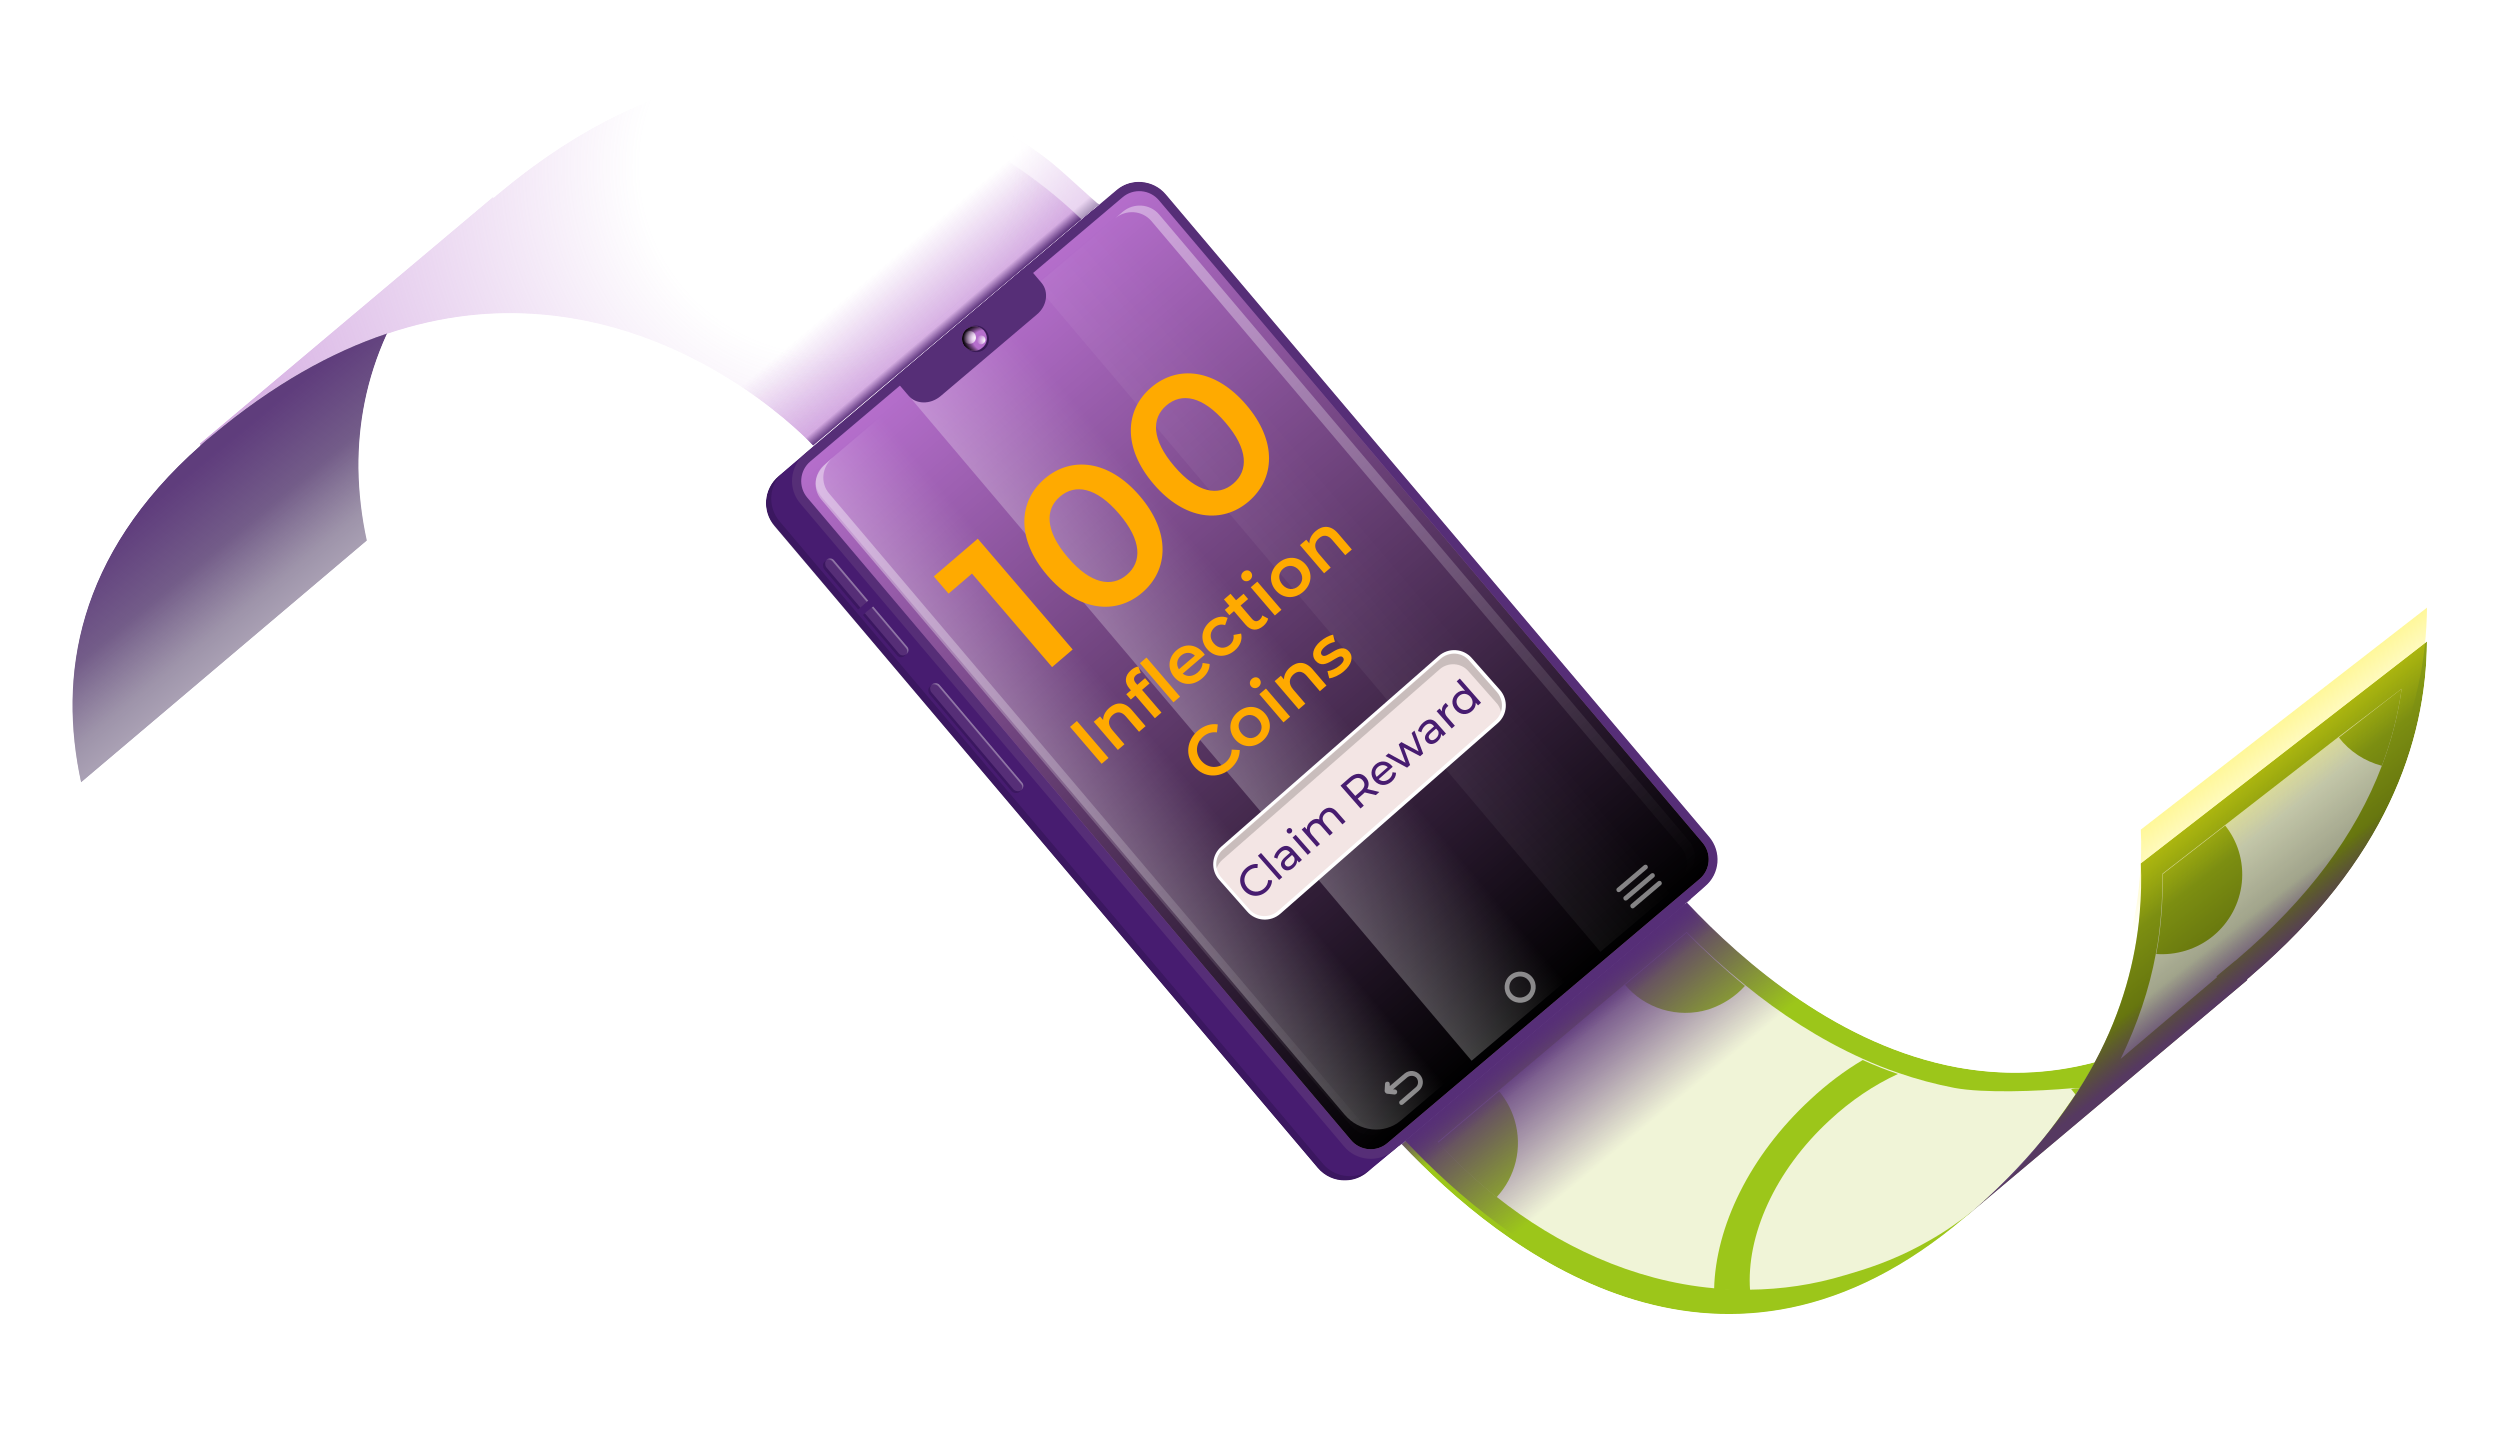 <svg width="288" height="167" viewBox="0 0 288 167" fill="none" xmlns="http://www.w3.org/2000/svg">
<path d="M157.568 135.048L193.494 104.66C195.227 103.18 195.438 100.602 193.959 98.911L131.364 24.904C129.885 23.172 127.306 22.96 125.616 24.439L89.69 54.828C87.957 56.308 87.746 58.886 89.225 60.577L151.82 134.584C153.257 136.316 155.836 136.528 157.568 135.048Z" fill="#471C70"/>
<path opacity="0.3" d="M98.862 70.213L99.791 69.41L95.861 64.76C95.65 64.507 95.269 64.465 95.016 64.676C94.889 64.803 94.804 64.929 94.804 65.099C94.804 65.268 94.847 65.437 94.931 65.563L98.862 70.213Z" fill="#210A3A"/>
<path opacity="0.3" d="M117.458 91.219C117.712 91.008 117.754 90.627 117.543 90.374L108.033 79.131C107.864 78.92 107.526 78.835 107.272 78.962C107.061 79.089 106.977 79.258 106.934 79.469C106.934 79.638 106.977 79.807 107.061 79.934L116.571 91.177C116.824 91.388 117.205 91.43 117.458 91.219Z" fill="#210A3A"/>
<path opacity="0.3" d="M99.411 70.847L103.342 75.496C103.553 75.749 103.934 75.792 104.187 75.581C104.441 75.369 104.483 74.989 104.272 74.735L100.341 70.086L99.411 70.847Z" fill="#210A3A"/>
<path opacity="0.3" d="M89.183 60.619L151.82 134.584C153.257 136.316 155.878 136.528 157.568 135.048L158.16 134.541C156.427 135.978 153.849 135.767 152.412 134.076L89.817 60.069C88.338 58.337 88.591 55.758 90.282 54.321L89.69 54.828C87.957 56.308 87.746 58.886 89.183 60.619Z" fill="#210A3A"/>
<path d="M160.569 132.512L196.495 102.123C198.228 100.644 198.439 98.066 196.96 96.375L134.365 22.368C132.885 20.635 130.307 20.424 128.617 21.903L92.691 52.292C90.958 53.772 90.747 56.35 92.226 58.04L154.821 132.047C156.258 133.78 158.836 133.992 160.569 132.512Z" fill="#562E77"/>
<path d="M195.777 101.278C197.044 100.221 197.214 98.32 196.115 97.052L133.519 23.087C132.463 21.819 130.561 21.65 129.293 22.749L93.367 53.138C92.099 54.194 91.93 56.096 93.029 57.364L155.624 131.329C156.681 132.597 158.583 132.766 159.851 131.667L195.777 101.278Z" fill="#B56ECC"/>
<path d="M93.029 57.364L155.624 131.329C156.681 132.597 158.583 132.766 159.851 131.667L195.777 101.278C197.045 100.221 197.214 98.32 196.115 97.052L133.519 23.087C132.463 21.819 130.561 21.65 129.293 22.749L93.367 53.138C92.099 54.194 91.972 56.096 93.029 57.364Z" fill="url(#paint0_linear_126_13663)"/>
<g opacity="0.5">
<path opacity="0.5" d="M95.988 58.801L154.906 128.413C156.596 130.399 159.47 130.695 161.372 129.089L169.487 122.2L104.525 45.403L96.41 52.293C92.226 55.547 94.339 56.815 95.988 58.801Z" fill="url(#paint1_linear_126_13663)"/>
<path opacity="0.5" d="M104.525 45.403L169.53 122.199L183.731 110.154C183.942 109.985 184.111 109.773 184.28 109.562L119.403 32.935C119.191 33.061 118.938 33.23 118.726 33.4L104.525 45.403Z" fill="url(#paint2_linear_126_13663)"/>
<path opacity="0.1" d="M119.36 32.85L184.365 109.647L192.057 103.138C193.959 101.532 194.128 98.615 192.437 96.629L133.562 27.018C131.871 25.031 128.997 24.735 127.095 26.341L119.36 32.85Z" fill="url(#paint3_linear_126_13663)"/>
</g>
<path opacity="0.4" d="M94.635 57.575L155.667 129.723C156.723 130.948 158.583 131.075 159.851 130.019L160.738 129.258C159.471 130.314 157.611 130.188 156.554 128.962L95.523 56.857C94.466 55.631 94.677 53.772 95.945 52.715L95.058 53.476C93.79 54.49 93.579 56.35 94.635 57.575Z" fill="url(#paint4_linear_126_13663)"/>
<path opacity="0.4" d="M133.519 24.693L194.551 96.84C195.607 98.066 195.396 99.925 194.128 100.982L193.241 101.743C194.509 100.686 194.678 98.826 193.663 97.601L132.632 25.454C131.575 24.228 129.715 24.101 128.448 25.158L129.335 24.397C130.603 23.34 132.463 23.467 133.519 24.693Z" fill="url(#paint5_linear_126_13663)"/>
<g opacity="0.5">
<path d="M186.647 102.715L189.733 100.095C189.859 100.01 189.859 99.841 189.775 99.715C189.69 99.588 189.521 99.588 189.394 99.672L186.309 102.293C186.182 102.377 186.182 102.546 186.267 102.673C186.351 102.8 186.52 102.8 186.647 102.715Z" fill="white"/>
<path d="M187.45 103.687L190.536 101.067C190.662 100.982 190.662 100.813 190.578 100.686C190.493 100.559 190.324 100.559 190.198 100.644L187.112 103.264C186.985 103.349 186.985 103.518 187.07 103.645C187.154 103.772 187.323 103.772 187.45 103.687Z" fill="white"/>
<path d="M188.253 104.575L191.339 101.954C191.465 101.87 191.465 101.701 191.381 101.574C191.296 101.447 191.127 101.447 191.001 101.532L187.915 104.152C187.788 104.237 187.788 104.406 187.873 104.532C187.957 104.659 188.126 104.701 188.253 104.575Z" fill="white"/>
<path d="M176.504 112.563C175.87 111.802 174.728 111.717 173.968 112.351C173.207 112.985 173.122 114.127 173.756 114.887C174.39 115.648 175.531 115.733 176.292 115.099C177.011 114.422 177.138 113.324 176.504 112.563ZM175.912 114.634C175.405 115.056 174.602 115.014 174.179 114.507C173.714 114 173.799 113.197 174.306 112.774C174.813 112.351 175.616 112.394 176.039 112.901C176.504 113.408 176.461 114.211 175.912 114.634Z" fill="white"/>
<path d="M160.95 125.834C160.95 125.919 160.908 125.961 160.865 126.003C160.823 126.046 160.738 126.088 160.654 126.088L159.851 126.003C159.64 126.003 159.47 125.792 159.513 125.581L159.555 124.862C159.555 124.693 159.682 124.609 159.851 124.609C160.02 124.609 160.104 124.735 160.104 124.904V125.116L161.795 123.679C162.345 123.214 163.148 123.298 163.612 123.848C164.077 124.397 163.993 125.2 163.443 125.665L161.626 127.229C161.499 127.314 161.33 127.314 161.246 127.187C161.161 127.06 161.161 126.891 161.288 126.806L163.105 125.243C163.401 124.989 163.443 124.524 163.19 124.186C162.936 123.89 162.471 123.848 162.133 124.101L160.485 125.496H160.696C160.865 125.538 160.992 125.665 160.95 125.834Z" fill="white"/>
</g>
<path d="M108.329 45.657L119.445 36.232C120.628 35.26 120.84 33.611 119.994 32.597L118.304 30.61L102.961 43.586L104.652 45.572C105.497 46.587 107.146 46.629 108.329 45.657Z" fill="#562E77"/>
<path d="M113.57 38.048C113.528 38.006 113.486 37.922 113.401 37.879C112.852 37.372 112.006 37.372 111.415 37.879L111.372 37.922C110.823 38.429 110.738 39.232 111.119 39.824C111.161 39.866 111.203 39.95 111.245 39.993C111.245 39.993 111.245 40.035 111.288 40.035C111.837 40.669 112.809 40.754 113.443 40.204C114.035 39.655 114.12 38.682 113.57 38.048Z" fill="#391A56"/>
<path d="M113.359 38.091C113.316 38.049 113.316 38.007 113.274 38.007C112.767 37.499 111.964 37.457 111.372 37.922C111.372 37.922 111.372 37.922 111.33 37.922C110.781 38.387 110.654 39.232 111.076 39.824C111.119 39.866 111.119 39.908 111.161 39.908L111.203 39.951C111.71 40.5 112.598 40.585 113.147 40.078C113.781 39.613 113.866 38.683 113.359 38.091Z" fill="#B56ECC"/>
<path d="M113.359 38.091C113.316 38.049 113.316 38.007 113.274 38.007C112.767 37.499 111.964 37.457 111.372 37.922C111.372 37.922 111.372 37.922 111.33 37.922C110.781 38.387 110.654 39.232 111.076 39.824C111.119 39.866 111.119 39.908 111.161 39.908L111.203 39.951C111.71 40.5 112.598 40.585 113.147 40.078C113.781 39.613 113.866 38.683 113.359 38.091Z" fill="url(#paint6_radial_126_13663)"/>
<path d="M112.26 39.359C112.513 39.063 112.471 38.556 112.175 38.302C111.879 38.049 111.372 38.091 111.119 38.387C110.865 38.683 110.907 39.19 111.203 39.443C111.541 39.697 112.006 39.655 112.26 39.359Z" fill="url(#paint7_radial_126_13663)"/>
<path d="M113.401 39.486C113.57 39.275 113.57 38.979 113.359 38.767C113.147 38.598 112.851 38.598 112.64 38.81C112.471 39.021 112.471 39.317 112.682 39.528C112.894 39.74 113.19 39.697 113.401 39.486Z" fill="url(#paint8_radial_126_13663)"/>
<path d="M99.115 70.002L100.045 69.199L96.114 64.549C95.903 64.296 95.523 64.254 95.269 64.465C95.142 64.592 95.058 64.719 95.058 64.888C95.058 65.057 95.1 65.226 95.184 65.353L99.115 70.002Z" fill="#562E77"/>
<path d="M117.67 91.007C117.923 90.796 117.966 90.416 117.754 90.162L108.245 78.92C108.076 78.708 107.737 78.624 107.484 78.751C107.273 78.877 107.188 79.046 107.146 79.258C107.146 79.427 107.188 79.596 107.273 79.723L116.782 90.965C117.036 91.177 117.416 91.219 117.67 91.007Z" fill="#562E77"/>
<path d="M99.622 70.635L103.553 75.284C103.764 75.538 104.145 75.58 104.398 75.369C104.652 75.158 104.694 74.777 104.483 74.524L100.552 69.874L99.622 70.635Z" fill="#562E77"/>
<path opacity="0.4" d="M95.142 64.549C95.396 64.38 95.734 64.465 95.903 64.676L99.834 69.325L100.003 69.199L96.072 64.549C95.861 64.296 95.481 64.254 95.227 64.465C95.227 64.507 95.185 64.549 95.142 64.549Z" fill="url(#paint9_linear_126_13663)"/>
<path opacity="0.4" d="M117.585 91.05C117.628 91.05 117.628 91.007 117.67 91.007C117.923 90.796 117.966 90.416 117.754 90.162L108.245 78.92C108.076 78.708 107.737 78.624 107.484 78.751C107.399 78.793 107.357 78.835 107.315 78.92C107.315 78.92 107.315 78.92 107.357 78.92C107.611 78.793 107.949 78.877 108.118 79.089L117.628 90.331C117.797 90.5 117.797 90.838 117.585 91.05Z" fill="url(#paint10_linear_126_13663)"/>
<path opacity="0.4" d="M104.356 75.411C104.398 75.411 104.398 75.369 104.441 75.369C104.694 75.158 104.737 74.777 104.525 74.524L100.594 69.874L100.425 70.001L104.356 74.65C104.567 74.862 104.525 75.2 104.356 75.411Z" fill="url(#paint11_linear_126_13663)"/>
<path d="M279.589 73.89C279.505 85.513 274.813 99.165 259.428 112.352C259.259 112.521 259.048 112.69 258.879 112.817L258.921 112.901L225.109 141.346C225.574 140.966 226.039 140.585 226.461 140.205C233.393 134.288 238.169 128.244 241.339 122.326C244.509 116.409 246.03 110.577 246.495 105.167C246.664 103.222 246.706 101.32 246.622 99.461L279.589 73.89Z" fill="#8EA314"/>
<path d="M276.673 79.342C276.25 82.385 275.489 85.344 274.39 88.218C271.39 96.164 265.811 103.603 257.78 110.45C257.653 110.577 257.484 110.703 257.357 110.788L255.329 112.478L255.413 112.563L244.297 121.988C246.199 118.058 247.594 114 248.355 109.858C248.651 108.379 248.82 106.899 248.947 105.378C249.073 103.814 249.116 102.25 249.116 100.644L256.301 95.065L269.361 84.921L276.673 79.342Z" fill="#DEE2C0"/>
<path d="M241.339 122.368C235.802 123.848 230.519 123.89 225.531 122.96C212.091 120.509 201.017 111.041 194.424 103.983L161.499 131.836C172.953 144.051 197.721 163.451 225.109 141.346C225.574 140.965 226.039 140.585 226.461 140.204C233.435 134.287 238.211 128.243 241.339 122.368Z" fill="#9CC61A"/>
<path d="M239.606 125.369C239.437 125.623 239.268 125.834 239.099 126.088C236.267 130.188 233.308 134.287 228.955 138.007C228.744 138.176 228.575 138.345 228.363 138.556C228.11 138.81 227.814 139.063 227.56 139.275C225.701 140.754 223.925 141.98 222.108 142.994C219.234 144.642 216.36 145.784 213.317 146.671L212.598 146.883C208.879 148.024 205.202 148.531 201.567 148.573C200.172 148.573 198.777 148.531 197.425 148.404C188.084 147.559 179.42 143.459 172.361 137.838C169.91 135.894 167.67 133.78 165.641 131.54L172.657 125.623L187.197 113.366L194.297 107.364C196.284 109.393 198.566 111.464 201.06 113.493C204.99 116.705 209.555 119.706 214.627 121.988C215.937 122.58 217.29 123.129 218.684 123.594C220.756 124.313 222.953 124.904 225.151 125.327C228.575 125.961 234.788 125.708 238.634 125.369C238.93 125.412 239.31 125.412 239.606 125.369Z" fill="#F0F4D7"/>
<path d="M126.63 23.509L93.663 51.32C93.663 51.32 81.279 37.795 62.344 36.231C56.892 35.766 50.932 36.316 44.55 38.471C38.211 40.584 31.448 44.261 24.474 50.136C24.009 50.517 23.587 50.897 23.122 51.278L22.995 51.108L56.807 22.664L56.892 22.748C57.061 22.579 57.272 22.453 57.441 22.283C96.03 -9.965 126.63 23.509 126.63 23.509Z" fill="white"/>
<path opacity="0.6" d="M126.63 23.509L93.663 51.32C93.663 51.32 81.279 37.795 62.344 36.231C56.892 35.766 50.932 36.316 44.55 38.471C38.211 40.584 31.448 44.261 24.474 50.136C24.009 50.517 23.587 50.897 23.122 51.278L22.995 51.108L56.807 22.664L56.892 22.748C57.061 22.579 57.272 22.453 57.441 22.283C96.03 -9.965 126.63 23.509 126.63 23.509Z" fill="url(#paint12_radial_126_13663)"/>
<path opacity="0.5" d="M126.63 23.509L93.663 51.32C93.663 51.32 81.279 37.795 62.344 36.231C56.892 35.766 50.932 36.316 44.55 38.471C38.211 40.584 31.448 44.261 24.474 50.136C24.009 50.517 23.587 50.897 23.122 51.278L22.995 51.108L56.807 22.664L56.892 22.748C57.061 22.579 57.272 22.453 57.441 22.283C96.03 -9.965 126.63 23.509 126.63 23.509Z" fill="url(#paint13_linear_126_13663)"/>
<path opacity="0.2" d="M126.63 23.509L93.663 51.32C93.663 51.32 81.279 37.795 62.344 36.231C56.892 35.766 50.932 36.316 44.55 38.471C38.211 40.584 31.448 44.261 24.474 50.136C24.009 50.517 23.587 50.897 23.122 51.278L22.995 51.108L56.807 22.664L56.892 22.748C57.061 22.579 57.272 22.453 57.441 22.283C96.03 -9.965 126.63 23.509 126.63 23.509Z" fill="url(#paint14_linear_126_13663)"/>
<path d="M126.63 23.509L93.663 51.32C93.663 51.32 81.279 37.795 62.344 36.231C56.892 35.766 50.932 36.316 44.55 38.471C38.211 40.584 31.448 44.261 24.474 50.136C24.009 50.517 23.587 50.897 23.122 51.278L22.995 51.108L56.807 22.664L56.892 22.748C57.061 22.579 57.272 22.453 57.441 22.283C96.03 -9.965 126.63 23.509 126.63 23.509Z" fill="url(#paint15_linear_126_13663)"/>
<path d="M44.593 38.429C42.226 43.628 41.296 48.827 41.338 53.898C41.38 56.73 41.719 59.52 42.31 62.225L9.343 90.12C6.68 77.905 8.794 63.958 23.122 51.278C23.544 50.898 24.009 50.517 24.474 50.137C31.49 44.262 38.253 40.542 44.593 38.429Z" fill="#847793"/>
<path opacity="0.8" d="M44.593 38.429C42.226 43.628 41.296 48.827 41.338 53.898C41.38 56.73 41.719 59.52 42.31 62.225L9.343 90.12C6.68 77.905 8.794 63.958 23.122 51.278C23.544 50.898 24.009 50.517 24.474 50.137C31.49 44.262 38.253 40.542 44.593 38.429Z" fill="url(#paint16_linear_126_13663)"/>
<path opacity="0.3" d="M44.593 38.429C42.226 43.628 41.296 48.827 41.338 53.898C41.38 56.73 41.719 59.52 42.31 62.225L9.343 90.12C6.68 77.905 8.794 63.958 23.122 51.278C23.544 50.898 24.009 50.517 24.474 50.137C31.49 44.262 38.253 40.542 44.593 38.429Z" fill="url(#paint17_linear_126_13663)"/>
<path d="M174.475 129.004C175.447 132.259 174.559 135.598 172.404 137.922C169.952 135.978 167.712 133.865 165.683 131.625L172.7 125.708C173.46 126.637 174.094 127.736 174.475 129.004Z" fill="#9CC61A"/>
<path d="M201.017 113.577C199.918 114.803 198.481 115.733 196.833 116.282C193.241 117.381 189.479 116.155 187.197 113.45L194.297 107.449C196.241 109.435 198.524 111.548 201.017 113.577Z" fill="#9CC61A"/>
<path d="M257.907 98.066C259.386 102.927 256.639 108.041 251.778 109.52C250.637 109.858 249.496 109.985 248.397 109.9C248.693 108.421 248.862 106.942 248.989 105.42C249.116 103.856 249.158 102.293 249.158 100.686L256.343 95.107C257.019 95.953 257.569 96.967 257.907 98.066Z" fill="#8EA314"/>
<path d="M276.673 79.342C276.25 82.385 275.489 85.344 274.39 88.218C272.446 87.711 270.671 86.57 269.445 84.964L276.673 79.342Z" fill="#8EA314"/>
<path d="M238.592 125.454C238.761 125.665 238.93 125.876 239.099 126.088C239.268 125.834 239.437 125.581 239.606 125.369C239.31 125.411 238.93 125.411 238.592 125.454ZM208.583 126.637C201.525 133.146 197.636 141.346 197.467 148.488C198.82 148.615 200.214 148.658 201.609 148.658C201.144 142.402 204.441 134.879 210.781 129.046C213.232 126.764 215.895 124.989 218.642 123.721C217.247 123.256 215.895 122.706 214.585 122.115C212.514 123.34 210.485 124.862 208.583 126.637Z" fill="#9CC61A"/>
<path d="M241.717 121.936C236.18 123.416 230.897 123.458 225.909 122.528C212.469 120.077 201.395 110.609 194.802 103.551L161.877 131.404C173.331 143.619 198.099 163.018 225.487 140.914C225.952 140.533 226.416 140.153 226.839 139.772C233.813 133.855 238.589 127.811 241.717 121.936Z" fill="url(#paint18_linear_126_13663)"/>
<path d="M240.449 121.936C234.912 123.416 229.629 123.458 224.641 122.528C211.201 120.077 200.127 110.609 193.534 103.551L160.609 131.404C172.063 143.619 196.831 163.018 224.219 140.914C224.684 140.533 225.148 140.153 225.571 139.772C232.545 133.855 237.321 127.811 240.449 121.936Z" fill="url(#paint19_linear_126_13663)"/>
<path opacity="0.4" d="M279.589 73.89C279.505 85.513 274.813 99.165 259.428 112.352C259.259 112.521 259.048 112.69 258.879 112.817L258.921 112.901L225.109 141.346C225.574 140.966 226.039 140.585 226.461 140.205C233.393 134.288 238.169 128.244 241.339 122.326C244.509 116.409 246.03 110.577 246.495 105.167C246.664 103.222 246.706 101.32 246.622 99.461L279.589 73.89Z" fill="url(#paint20_linear_126_13663)"/>
<path opacity="0.8" d="M279.589 73.89C279.505 85.513 274.813 99.165 259.428 112.352C259.259 112.521 259.048 112.69 258.879 112.817L258.921 112.901L225.109 141.346C225.574 140.966 226.039 140.585 226.461 140.205C233.393 134.288 238.169 128.244 241.339 122.326C244.509 116.409 246.03 110.577 246.495 105.167C246.664 103.222 246.706 101.32 246.622 99.461L279.589 73.89Z" fill="url(#paint21_linear_126_13663)"/>
<path d="M147.509 105.251C146.368 106.266 144.635 106.139 143.663 104.998L140.451 101.363C139.437 100.222 139.563 98.489 140.704 97.517L165.726 75.581C166.867 74.567 168.6 74.693 169.572 75.835L172.784 79.469C173.798 80.611 173.672 82.343 172.53 83.316L147.509 105.251Z" fill="white"/>
<path d="M172.235 83.019L147.213 104.955C146.241 105.8 144.762 105.716 143.917 104.744L140.705 101.109C139.859 100.137 139.944 98.657 140.916 97.812L165.937 75.876C166.909 75.031 168.388 75.115 169.234 76.088L172.446 79.722C173.291 80.695 173.207 82.174 172.235 83.019Z" fill="#F3E5E4"/>
<path opacity="0.2" d="M169.234 76.088L172.446 79.723C172.995 80.357 173.164 81.244 172.911 82.005C172.826 81.625 172.657 81.244 172.361 80.948L169.149 77.314C168.304 76.341 166.825 76.257 165.852 77.102L140.831 99.038C140.493 99.334 140.282 99.672 140.155 100.052C139.986 99.249 140.24 98.404 140.916 97.855L165.937 75.919C166.951 75.031 168.388 75.116 169.234 76.088Z" fill="#231F20"/>
<path d="M145.895 102.703C145.099 103.402 144.007 103.356 143.324 102.578C142.641 101.8 142.737 100.711 143.538 100.009C143.944 99.653 144.419 99.482 144.897 99.541L144.86 99.993C144.47 99.957 144.136 100.076 143.846 100.33C143.253 100.851 143.189 101.666 143.7 102.248C144.211 102.831 145.027 102.873 145.621 102.352C145.91 102.098 146.069 101.779 146.084 101.387L146.536 101.409C146.533 101.891 146.305 102.344 145.895 102.703ZM147.356 101.368L144.909 98.58L145.27 98.263L147.717 101.052L147.356 101.368ZM147.367 97.8C147.912 97.322 148.451 97.315 148.929 97.86L149.984 99.062L149.642 99.362L149.411 99.099C149.449 99.385 149.32 99.685 149.008 99.959C148.557 100.354 148.06 100.365 147.757 100.019C147.477 99.699 147.452 99.255 148.046 98.734L148.618 98.233L148.555 98.161C148.288 97.857 147.956 97.835 147.599 98.148C147.362 98.356 147.194 98.65 147.156 98.917L146.768 98.778C146.829 98.431 147.047 98.081 147.367 97.8ZM148.824 99.628C149.095 99.39 149.2 99.078 149.089 98.77L148.845 98.492L148.289 98.98C147.932 99.293 147.952 99.521 148.101 99.691C148.276 99.89 148.55 99.869 148.824 99.628ZM148.748 95.943C148.609 96.065 148.415 96.056 148.299 95.924C148.184 95.793 148.197 95.595 148.336 95.473C148.475 95.351 148.669 95.36 148.781 95.488C148.9 95.623 148.891 95.818 148.748 95.943ZM150.652 98.476L148.904 96.485L149.265 96.168L151.013 98.16L150.652 98.476ZM152.429 93.358C152.914 92.933 153.489 92.921 154.003 93.507L155.009 94.653L154.648 94.97L153.679 93.865C153.336 93.474 152.979 93.448 152.652 93.734C152.292 94.051 152.256 94.488 152.635 94.92L153.536 95.946L153.175 96.263L152.205 95.158C151.862 94.767 151.506 94.74 151.179 95.027C150.818 95.344 150.783 95.781 151.162 96.213L152.062 97.239L151.702 97.555L149.954 95.564L150.299 95.26L150.56 95.557C150.525 95.229 150.67 94.902 150.971 94.638C151.275 94.371 151.636 94.267 151.985 94.4C151.938 94.042 152.091 93.655 152.429 93.358ZM158.903 91.236L158.494 91.596L157.217 91.286C157.168 91.336 157.115 91.389 157.058 91.438L156.408 92.009L157.111 92.809L156.735 93.139L154.426 90.508L155.452 89.608C156.136 89.008 156.853 88.991 157.354 89.562C157.711 89.968 157.757 90.446 157.504 90.901L158.903 91.236ZM156.767 91.129C157.248 90.707 157.308 90.268 156.979 89.892C156.649 89.516 156.209 89.523 155.728 89.945L155.089 90.506L156.128 91.689L156.767 91.129ZM160.349 88.225C160.375 88.255 160.411 88.304 160.437 88.341L158.821 89.759C159.173 90.069 159.659 90.054 160.054 89.708C160.287 89.504 160.413 89.253 160.418 88.963L160.822 89.021C160.826 89.39 160.65 89.743 160.32 90.034C159.677 90.597 158.876 90.549 158.355 89.955C157.837 89.365 157.889 88.568 158.464 88.063C159.039 87.559 159.811 87.612 160.349 88.225ZM158.731 88.368C158.385 88.671 158.334 89.128 158.594 89.499L159.871 88.378C159.54 88.077 159.081 88.061 158.731 88.368ZM162.62 84.449L162.944 84.166L163.947 86.811L163.602 87.114L161.701 86.108L162.444 88.13L162.098 88.433L159.61 87.091L159.952 86.791L161.923 87.869L161.132 85.755L161.437 85.488L163.425 86.564L162.62 84.449ZM163.956 83.244C164.501 82.766 165.04 82.758 165.518 83.303L166.574 84.506L166.232 84.806L166.001 84.543C166.039 84.829 165.91 85.129 165.598 85.403C165.147 85.798 164.65 85.808 164.347 85.463C164.066 85.143 164.042 84.699 164.636 84.178L165.207 83.676L165.145 83.605C164.877 83.301 164.546 83.279 164.189 83.592C163.952 83.8 163.784 84.094 163.745 84.361L163.357 84.222C163.419 83.875 163.637 83.524 163.956 83.244ZM165.414 85.072C165.684 84.834 165.79 84.522 165.679 84.214L165.435 83.936L164.878 84.424C164.521 84.737 164.542 84.965 164.69 85.134C164.865 85.333 165.139 85.312 165.414 85.072ZM166.133 81.96C166.056 81.614 166.199 81.276 166.548 80.97L166.855 81.319C166.822 81.342 166.795 81.365 166.769 81.388C166.382 81.728 166.349 82.175 166.732 82.612L167.602 83.604L167.242 83.92L165.494 81.928L165.839 81.625L166.133 81.96ZM167.81 78.486L168.171 78.169L170.618 80.957L170.272 81.261L169.995 80.945C170.032 81.312 169.875 81.649 169.582 81.907C168.999 82.418 168.215 82.381 167.681 81.772C167.147 81.163 167.215 80.385 167.798 79.874C168.08 79.626 168.42 79.514 168.773 79.583L167.81 78.486ZM169.335 81.564C169.715 81.231 169.76 80.7 169.387 80.275C169.015 79.85 168.484 79.83 168.105 80.163C167.721 80.499 167.673 81.027 168.045 81.452C168.418 81.877 168.952 81.901 169.335 81.564Z" fill="#471C70"/>
<g opacity="0.5">
<path d="M126.63 23.51L124.559 25.243C120.375 21.143 100.299 3.518 73.502 12.183C104.187 -1.047 126.63 23.51 126.63 23.51Z" fill="white"/>
</g>
<path d="M227.561 139.275C227.476 139.36 227.434 139.403 227.349 139.445C227.434 139.36 227.519 139.275 227.603 139.233C227.561 139.275 227.561 139.275 227.561 139.275Z" fill="white"/>
<path opacity="0.2" d="M238.084 95.53L238.296 99.841C238.38 101.405 238.338 102.969 238.211 104.448C237.915 107.998 237.028 111.549 235.633 114.972C232.801 115.31 229.969 115.268 227.095 114.719C218.473 113.155 210.823 107.745 205.624 103.18C207.104 99.038 206.301 94.389 203.384 90.965L140.747 16.958C137.535 13.154 132.378 11.633 127.644 13.07C127.602 13.07 127.602 13.07 127.56 13.112C127.475 13.07 127.433 12.985 127.391 12.943C125.066 10.999 122.573 9.224 119.952 7.702C114.584 4.532 108.836 2.292 102.792 1.109C93.917 -0.709 84.66 -0.286 76.038 2.334C74.052 2.926 72.065 3.645 70.206 4.49C66.233 6.223 62.217 8.421 58.329 11.126L58.033 10.745L11.287 50.052L11.879 50.771C7.145 56.223 3.764 62.182 1.862 68.48C-0.378 75.876 -0.589 83.78 1.186 91.937L4.145 105.505L51.524 65.395L50.468 60.492C49.96 58.209 49.707 55.969 49.665 53.814C49.622 50.898 50.045 48.066 50.848 45.361C54.441 44.558 58.075 44.262 61.626 44.558C69.825 45.234 76.672 48.742 81.364 51.954C78.912 56.392 79.377 62.013 82.758 65.986L145.354 139.951C147.763 142.825 151.313 144.431 155.033 144.389C156.174 144.389 157.357 144.178 158.456 143.839C159.259 143.586 160.02 143.29 160.781 142.867C170.798 151.828 189.775 164.55 211.922 157.829C218.22 155.927 224.39 152.546 230.223 147.855C230.477 147.643 230.73 147.474 230.942 147.263C230.942 147.263 231.491 146.798 231.618 146.714L231.914 146.629L233.013 145.53L270.502 114.042L270.206 113.662C281.829 101.87 287.789 88.514 287.873 73.975L288 56.772L238.084 95.53ZM285.887 73.975C285.76 88.514 279.589 101.828 267.501 113.535L267.713 113.789L231.702 144.009L230.899 144.812L230.688 144.896C230.646 144.938 230.603 144.981 230.561 145.023C230.392 145.192 230.223 145.319 230.012 145.446L229.674 145.699C229.462 145.868 229.251 146.08 228.997 146.249C223.376 150.771 217.417 154.025 211.373 155.843C189.606 162.436 170.967 149.503 161.077 140.247C160.104 140.965 159.048 141.473 157.949 141.811C157.019 142.107 156.089 142.233 155.117 142.233C151.989 142.276 149.073 140.965 147.044 138.556L84.407 64.634C81.152 60.788 81.195 55.209 84.28 51.405C79.631 47.897 71.685 43.248 61.879 42.444C57.695 42.106 53.468 42.487 49.284 43.543C48.143 46.798 47.594 50.264 47.636 53.772C47.678 56.054 47.932 58.421 48.481 60.872L49.284 64.549L5.455 101.658L3.257 91.472C1.566 83.653 1.778 76.13 3.891 69.072C5.835 62.563 9.47 56.434 14.626 50.813L14.204 50.306L57.695 13.704L57.906 13.957C62.217 10.83 66.613 8.294 71.009 6.392C72.826 5.589 74.686 4.913 76.63 4.321C84.914 1.827 93.79 1.405 102.327 3.137C108.118 4.321 113.697 6.476 118.853 9.52C121.389 10.999 123.798 12.69 125.996 14.591C126.165 14.718 126.377 14.93 127.053 15.521C127.433 15.352 127.814 15.225 128.194 15.099C132.167 13.915 136.436 15.183 139.098 18.311L201.694 92.318C204.399 95.53 204.864 100.095 203.004 103.729C208.668 108.97 217.036 115.014 226.63 116.79C230.096 117.424 233.604 117.466 236.985 116.874C238.761 112.943 239.817 108.801 240.198 104.659C240.324 103.053 240.367 101.405 240.282 99.757L240.155 96.502L285.929 61.041L285.887 73.975Z" fill="white"/>
<path opacity="0.3" d="M240.198 96.502L240.324 99.756C240.409 101.405 240.367 103.053 240.24 104.659C239.902 108.843 238.803 112.943 237.028 116.874C233.604 117.466 230.138 117.423 226.673 116.789C217.078 115.014 208.71 108.97 203.046 103.729C204.906 100.052 204.483 95.53 201.736 92.318L139.141 18.311C136.478 15.141 132.209 13.873 128.236 15.098C127.856 15.225 127.475 15.352 127.095 15.521C126.419 14.887 126.207 14.718 126.038 14.591C123.798 12.732 121.389 11.041 118.895 9.519C113.739 6.476 108.202 4.321 102.37 3.137C93.832 1.404 84.956 1.827 76.672 4.321C74.728 4.912 72.868 5.589 71.051 6.392C66.655 8.294 62.26 10.83 57.949 13.957L57.737 13.704L14.246 50.306L14.669 50.813C9.47 56.392 5.835 62.52 3.891 69.072C1.778 76.13 1.566 83.653 3.257 91.472L5.455 101.658L49.242 64.591L48.439 60.914C47.932 58.505 47.636 56.096 47.593 53.814C47.551 50.263 48.101 46.84 49.242 43.585C53.426 42.486 57.653 42.106 61.837 42.486C71.685 43.29 79.588 47.981 84.238 51.447C81.152 55.209 81.11 60.788 84.365 64.676L146.96 138.641C148.989 141.05 151.905 142.36 155.033 142.318C156.005 142.318 156.934 142.149 157.864 141.895C159.005 141.557 160.062 141.008 160.992 140.331C170.882 149.587 189.521 162.478 211.288 155.927C217.332 154.11 223.291 150.855 228.913 146.333C229.124 146.164 229.378 145.953 229.589 145.784L229.927 145.53C230.096 145.403 230.265 145.234 230.477 145.107C230.519 145.065 230.561 145.023 230.603 144.98L230.815 144.896L231.618 144.093L267.586 113.831L267.374 113.577C279.462 101.87 285.675 88.556 285.76 74.017L285.844 61.126L240.198 96.502ZM283.773 73.932C283.689 88.429 277.222 101.701 264.627 113.324L264.754 113.493L230.265 142.487L229.758 142.994L229.631 143.036C229.504 143.163 229.335 143.29 229.209 143.417C229.039 143.543 228.87 143.712 228.701 143.839L228.321 144.093C228.11 144.262 227.898 144.431 227.687 144.6C222.235 148.996 216.571 152.081 210.739 153.856C189.268 160.365 170.924 147.009 161.161 137.499L160.823 137.795L160.273 138.26C159.386 138.979 158.414 139.528 157.315 139.866C156.596 140.078 155.836 140.204 155.033 140.204C152.539 140.247 150.214 139.19 148.608 137.288L86.013 63.323C83.097 59.858 83.519 54.617 86.985 51.7L87.45 51.278C82.843 47.474 73.756 41.388 62.048 40.416C57.272 40.035 52.454 40.5 47.72 41.895C46.241 45.699 45.523 49.714 45.565 53.898C45.607 56.307 45.903 58.843 46.452 61.422L47.002 63.873L6.85 97.854L5.37 91.05C3.764 83.611 3.933 76.426 5.962 69.706C7.991 62.943 11.879 56.688 17.5 50.982L17.247 50.644L57.526 16.747L57.653 16.874C62.344 13.281 67.162 10.407 71.981 8.336C73.714 7.575 75.531 6.899 77.391 6.349C85.337 3.94 93.874 3.56 102.074 5.208C107.653 6.349 112.978 8.378 117.923 11.337C120.333 12.774 122.657 14.38 124.813 16.197C124.982 16.324 125.278 16.578 126.292 17.55C126.461 17.719 126.672 17.888 126.884 18.099C127.518 17.677 128.194 17.381 128.955 17.127C132.125 16.155 135.506 17.169 137.661 19.705L200.257 93.712C202.835 96.755 202.835 101.109 200.468 104.11C206.639 110.069 215.768 116.916 226.377 118.86C230.477 119.621 234.576 119.579 238.549 118.734C240.705 114.253 241.973 109.604 242.395 104.828C242.522 103.138 242.564 101.405 242.48 99.672L242.395 97.516L283.9 65.352L283.773 73.932Z" fill="white"/>
<path opacity="0.4" d="M242.353 97.516L242.438 99.672C242.522 101.405 242.48 103.138 242.353 104.828C241.931 109.604 240.663 114.253 238.507 118.734C234.492 119.579 230.434 119.579 226.335 118.86C215.726 116.916 206.597 110.027 200.426 104.11C202.75 101.109 202.75 96.713 200.215 93.712L137.535 19.663C135.421 17.127 131.998 16.155 128.828 17.085C128.067 17.296 127.391 17.634 126.757 18.057C126.546 17.846 126.334 17.677 126.165 17.508C125.109 16.578 124.855 16.324 124.686 16.155C122.53 14.38 120.248 12.732 117.797 11.295C112.852 8.378 107.484 6.307 101.947 5.166C93.748 3.518 85.21 3.898 77.264 6.307C75.404 6.857 73.587 7.533 71.854 8.294C67.036 10.365 62.218 13.239 57.526 16.831L57.399 16.705L17.12 50.602L17.374 50.94C11.752 56.645 7.864 62.943 5.835 69.663C3.807 76.383 3.595 83.569 5.244 91.007L6.723 97.812L46.875 63.831L46.326 61.379C45.776 58.843 45.48 56.307 45.438 53.856C45.396 49.714 46.114 45.657 47.594 41.853C52.327 40.5 57.188 39.993 61.922 40.373C73.629 41.345 82.716 47.474 87.323 51.236L86.858 51.658C83.392 54.617 82.97 59.815 85.886 63.281L148.481 137.246C150.088 139.148 152.454 140.205 154.906 140.162C155.667 140.162 156.427 140.035 157.188 139.824C158.287 139.486 159.259 138.979 160.147 138.218L160.696 137.753L161.034 137.457C170.798 146.967 189.141 160.323 210.612 153.814C216.402 152.081 222.108 148.953 227.56 144.558C227.772 144.389 227.983 144.22 228.194 144.051L228.532 143.755C228.701 143.628 228.871 143.501 229.04 143.332C229.209 143.205 229.335 143.079 229.462 142.952L229.589 142.91L230.096 142.402L264.585 113.408L264.458 113.239C277.053 101.616 283.478 88.345 283.604 73.848L283.647 65.225L242.353 97.516ZM281.702 73.932C281.618 88.387 274.898 101.574 261.795 113.112L261.88 113.197L228.913 140.923L228.701 141.134H228.659C228.659 141.134 228.406 141.346 228.321 141.43C228.194 141.557 228.067 141.684 227.898 141.768C227.729 141.895 227.56 142.022 227.434 142.149L227.095 142.445C226.884 142.614 226.715 142.783 226.504 142.952C221.263 147.178 215.81 150.179 210.274 151.828C189.099 158.21 171.051 144.473 161.415 134.625L159.597 136.105L159.006 136.612C158.372 137.161 157.611 137.584 156.808 137.795C156.258 137.964 155.709 138.049 155.117 138.049C153.257 138.091 151.482 137.288 150.299 135.851L87.577 61.929C85.379 59.308 85.717 55.42 88.295 53.222L90.578 51.193C86.816 47.727 76.334 39.401 62.175 38.26C56.977 37.837 51.693 38.429 46.495 39.993C46.368 40.035 46.241 40.077 46.114 40.12C44.255 44.473 43.367 49.08 43.409 53.856C43.452 56.434 43.747 59.097 44.339 61.76L44.593 62.985L8.033 93.924L7.315 90.543C5.751 83.442 5.962 76.595 7.864 70.255C9.935 63.324 14.119 56.857 20.248 51.066L20.079 50.855L57.103 19.705L57.188 19.79C62.26 15.69 67.458 12.478 72.657 10.238C74.305 9.519 76.081 8.885 77.814 8.336C85.421 6.011 93.621 5.673 101.482 7.237C106.808 8.336 111.964 10.28 116.698 13.112C119.022 14.464 121.22 16.071 123.291 17.761C123.418 17.888 123.798 18.226 124.728 19.072C125.235 19.536 125.996 20.213 126.63 20.762C126.968 20.466 127.222 20.255 127.222 20.255C127.856 19.748 128.574 19.325 129.377 19.072C131.744 18.353 134.28 19.114 135.886 21.016L198.482 95.023C200.679 97.601 200.341 101.489 197.805 103.687L197.34 104.11C204.018 110.872 213.993 118.734 225.827 120.931C230.519 121.777 235.253 121.692 239.817 120.593C242.353 115.606 243.833 110.407 244.297 105.04C244.467 103.264 244.467 101.447 244.424 99.587L244.382 98.488L281.618 69.621L281.702 73.932Z" fill="white"/>
<path d="M244.509 99.588C244.593 101.405 244.551 103.265 244.382 105.04C243.917 110.408 242.396 115.606 239.902 120.594C235.337 121.693 230.603 121.819 225.912 120.932C214.078 118.776 204.103 110.915 197.425 104.11L197.89 103.687C200.468 101.49 200.764 97.601 198.566 95.023L135.971 21.016C134.365 19.114 131.829 18.396 129.462 19.072C128.659 19.325 127.898 19.706 127.306 20.255C127.306 20.255 127.053 20.467 126.715 20.762C126.081 20.213 125.32 19.537 124.813 19.072C123.883 18.227 123.503 17.888 123.376 17.762C121.305 16.029 119.107 14.465 116.782 13.112C112.006 10.323 106.892 8.336 101.567 7.237C93.705 5.631 85.506 6.012 77.898 8.336C76.123 8.886 74.39 9.52 72.742 10.238C67.501 12.478 62.302 15.691 57.272 19.79L57.188 19.706L20.163 50.855L20.332 51.067C14.204 56.857 10.02 63.324 7.949 70.255C6.047 76.638 5.835 83.442 7.399 90.543L8.118 93.924L44.677 62.986L44.424 61.76C43.832 59.055 43.536 56.392 43.494 53.856C43.452 49.08 44.339 44.431 46.199 40.12C46.326 40.078 46.453 40.035 46.579 39.993C51.778 38.429 57.019 37.838 62.26 38.26C76.419 39.444 86.901 47.77 90.662 51.194L88.38 53.222C85.802 55.42 85.464 59.309 87.661 61.929L150.257 135.894C151.44 137.331 153.215 138.134 155.075 138.092C155.667 138.092 156.216 138.007 156.766 137.838C157.569 137.584 158.329 137.204 158.963 136.655L159.555 136.147L161.372 134.668C171.009 144.474 189.056 158.252 210.231 151.87C215.768 150.18 221.263 147.221 226.461 142.994C226.673 142.825 226.842 142.656 227.053 142.487L227.391 142.191C227.56 142.065 227.729 141.938 227.856 141.811C227.983 141.684 228.152 141.557 228.279 141.473C228.363 141.388 228.617 141.177 228.617 141.177H228.659L228.871 140.966L261.838 113.239L261.753 113.155C274.855 101.616 281.576 88.43 281.66 73.975L281.702 69.664L244.467 98.531L244.509 99.588ZM279.589 73.89C279.505 85.513 274.813 99.165 259.429 112.352C259.259 112.521 259.048 112.69 258.879 112.817L258.921 112.901L227.18 139.571C226.926 139.782 226.715 139.994 226.461 140.163C226.25 140.332 226.039 140.501 225.827 140.67C225.574 140.881 225.32 141.092 225.067 141.304C197.636 163.409 172.911 144.009 161.457 131.794L158.16 134.499L157.569 135.006C156.808 135.64 155.92 135.978 154.99 135.978C153.807 136.021 152.624 135.513 151.778 134.541L89.183 60.619C87.746 58.886 87.957 56.308 89.648 54.871L93.663 51.363C93.663 51.363 81.279 37.838 62.344 36.274C56.892 35.809 50.933 36.358 44.55 38.514C42.184 43.713 41.254 48.911 41.296 53.983C41.338 56.815 41.676 59.605 42.268 62.309L9.301 90.205C7.949 84.076 7.822 77.525 9.808 70.932C11.795 64.338 15.895 57.66 23.08 51.32L22.953 51.151L56.765 22.707L56.85 22.791C57.019 22.622 57.23 22.453 57.399 22.326C62.936 17.677 68.304 14.423 73.46 12.182C82.082 8.421 91.846 7.449 101.06 9.308C106.174 10.365 111.119 12.267 115.641 14.93C117.881 16.24 119.995 17.719 121.939 19.41C122.319 19.706 126.503 23.552 126.546 23.51L128.532 21.904C130.265 20.467 132.843 20.678 134.28 22.369L196.876 96.376C198.355 98.108 198.144 100.687 196.411 102.124L194.34 103.983C200.975 111.042 212.007 120.467 225.447 122.961C230.434 123.848 235.718 123.806 241.254 122.369C244.424 116.452 245.946 110.619 246.411 105.209C246.58 103.265 246.622 101.363 246.538 99.503L279.589 73.89Z" fill="white"/>
<path d="M228.448 138.472C228.533 138.387 228.575 138.345 228.66 138.26C228.618 138.303 228.575 138.345 228.49 138.387C228.49 138.43 228.448 138.472 228.448 138.472Z" fill="white"/>
<path opacity="0.4" d="M279.589 70.001C279.505 81.624 274.813 95.276 259.428 108.463C259.259 108.632 259.048 108.801 258.879 108.928L258.921 109.013L225.109 137.457C225.574 137.077 226.039 136.696 226.461 136.316C233.393 130.399 238.169 124.355 241.339 118.438C244.509 112.521 246.03 106.688 246.495 101.278C246.664 99.334 246.706 97.432 246.622 95.572L279.589 70.001Z" fill="url(#paint22_linear_126_13663)"/>
<g filter="url(#filter0_d_126_13663)">
<path d="M108.574 65.401L113.641 61.061L124.57 73.82L122.2 75.85L112.973 65.077L110.275 67.388L108.574 65.401ZM132.579 67.276C129.554 69.867 125.227 69.465 121.636 65.272C118.045 61.08 118.312 56.743 121.338 54.152C124.382 51.544 128.709 51.947 132.3 56.139C135.89 60.331 135.623 64.668 132.579 67.276ZM130.815 65.216C132.565 63.717 132.55 61.265 129.912 58.184C127.273 55.104 124.852 54.713 123.103 56.211C121.371 57.695 121.386 60.147 124.024 63.227C126.663 66.308 129.083 66.699 130.815 65.216ZM144.844 56.771C141.818 59.362 137.492 58.96 133.901 54.767C130.31 50.575 130.577 46.238 133.603 43.647C136.647 41.039 140.973 41.442 144.564 45.634C148.155 49.827 147.888 54.163 144.844 56.771ZM143.08 54.711C144.829 53.212 144.815 50.76 142.176 47.679C139.538 44.599 137.117 44.208 135.367 45.706C133.635 47.19 133.65 49.642 136.289 52.722C138.927 55.803 141.348 56.194 143.08 54.711Z" fill="#FFAA00"/>
</g>
<g filter="url(#filter1_d_126_13663)">
<path d="M127.911 86.99L124.268 82.737L125.058 82.06L128.701 86.313L127.911 86.99ZM128.809 80.533C129.587 79.866 130.544 79.816 131.382 80.794L132.974 82.653L132.215 83.303L130.706 81.541C130.211 80.964 129.686 80.929 129.2 81.346C128.659 81.809 128.576 82.449 129.133 83.099L130.538 84.74L129.778 85.39L126.999 82.146L127.722 81.527L128.081 81.946C128.076 81.435 128.335 80.939 128.809 80.533ZM131.106 78.312C130.523 77.632 130.55 76.84 131.304 76.195C131.565 75.971 131.867 75.807 132.141 75.783L132.418 76.536C132.234 76.556 132.042 76.626 131.884 76.761C131.568 77.032 131.555 77.349 131.851 77.695L132.018 77.889L132.911 77.124L133.432 77.732L132.563 78.476L134.8 81.089L134.041 81.739L131.803 79.127L131.269 79.585L130.748 78.977L131.283 78.519L131.106 78.312ZM132.318 75.399L133.078 74.749L136.939 79.257L136.18 79.907L132.318 75.399ZM139.613 74.186C139.665 74.247 139.737 74.343 139.793 74.421L137.248 76.602C137.745 76.997 138.4 76.963 138.965 76.479C139.329 76.167 139.516 75.807 139.544 75.372L140.352 75.491C140.357 76.087 140.057 76.66 139.498 77.139C138.411 78.07 137.107 77.975 136.28 77.009C135.453 76.043 135.57 74.742 136.536 73.914C137.484 73.102 138.744 73.171 139.613 74.186ZM137.057 74.522C136.564 74.943 136.477 75.566 136.81 76.103L138.651 74.526C138.189 74.11 137.555 74.095 137.057 74.522ZM143.242 73.933C142.215 74.812 140.892 74.744 140.06 73.772C139.227 72.8 139.368 71.489 140.395 70.609C141.027 70.068 141.755 69.897 142.425 70.176L142.134 71.016C141.674 70.872 141.262 70.982 140.94 71.258C140.381 71.737 140.289 72.49 140.825 73.116C141.366 73.748 142.12 73.766 142.679 73.288C143.001 73.012 143.173 72.622 143.102 72.146L143.976 71.986C144.144 72.686 143.873 73.391 143.242 73.933ZM146.412 69.9L147.088 70.259C147.031 70.561 146.82 70.868 146.546 71.102C145.835 71.711 145.106 71.683 144.491 70.966L143.154 69.404L142.619 69.862L142.099 69.255L142.634 68.797L141.999 68.055L142.758 67.405L143.393 68.146L144.262 67.402L144.782 68.01L143.913 68.754L145.235 70.297C145.506 70.613 145.81 70.648 146.101 70.398C146.259 70.263 146.375 70.09 146.412 69.9ZM145.009 65.793C144.73 66.032 144.352 66.009 144.133 65.753C143.914 65.498 143.949 65.121 144.229 64.881C144.508 64.642 144.876 64.653 145.09 64.903C145.318 65.17 145.295 65.548 145.009 65.793ZM147.864 69.9L145.085 66.655L145.844 66.005L148.623 69.249L147.864 69.9ZM151.115 67.189C150.118 68.043 148.796 67.974 147.963 67.002C147.13 66.03 147.271 64.719 148.268 63.865C149.276 63.002 150.588 63.069 151.42 64.041C152.253 65.013 152.123 66.325 151.115 67.189ZM150.558 66.539C151.111 66.065 151.185 65.317 150.655 64.697C150.124 64.077 149.372 64.036 148.819 64.51C148.273 64.978 148.198 65.727 148.729 66.347C149.259 66.966 150.011 67.007 150.558 66.539ZM152.567 60.183C153.344 59.517 154.302 59.466 155.139 60.445L156.732 62.304L155.972 62.954L154.463 61.192C153.969 60.615 153.444 60.58 152.958 60.996C152.417 61.46 152.333 62.1 152.89 62.75L154.295 64.391L153.536 65.041L150.757 61.797L151.48 61.177L151.839 61.597C151.833 61.086 152.093 60.589 152.567 60.183ZM142.738 87.562C141.438 88.676 139.68 88.591 138.592 87.321C137.505 86.051 137.691 84.301 138.997 83.182C139.69 82.589 140.499 82.328 141.289 82.451L141.19 83.369C140.594 83.3 140.071 83.464 139.627 83.844C138.746 84.598 138.639 85.764 139.388 86.639C140.138 87.514 141.306 87.588 142.187 86.833C142.631 86.453 142.873 85.961 142.892 85.355L143.818 85.404C143.819 86.204 143.437 86.963 142.738 87.562ZM146.435 84.364C145.439 85.217 144.116 85.149 143.284 84.177C142.451 83.205 142.592 81.894 143.588 81.04C144.597 80.176 145.908 80.244 146.741 81.216C147.574 82.188 147.444 83.5 146.435 84.364ZM145.878 83.714C146.431 83.24 146.506 82.491 145.975 81.872C145.444 81.252 144.693 81.211 144.14 81.684C143.593 82.153 143.518 82.902 144.049 83.521C144.58 84.141 145.331 84.182 145.878 83.714ZM146.002 78.109C145.723 78.348 145.345 78.325 145.126 78.07C144.907 77.814 144.942 77.437 145.222 77.198C145.501 76.958 145.869 76.97 146.083 77.219C146.312 77.486 146.288 77.864 146.002 78.109ZM148.857 82.216L146.078 78.972L146.837 78.321L149.616 81.566L148.857 82.216ZM149.644 75.854C150.421 75.188 151.378 75.137 152.216 76.115L153.809 77.974L153.049 78.625L151.54 76.863C151.046 76.286 150.521 76.251 150.035 76.667C149.494 77.13 149.41 77.771 149.967 78.421L151.372 80.061L150.613 80.712L147.834 77.467L148.557 76.848L148.916 77.267C148.91 76.756 149.17 76.26 149.644 75.854ZM155.811 76.333C155.27 76.796 154.594 77.101 154.126 77.144L153.923 76.317C154.37 76.261 154.922 76.02 155.329 75.671C155.809 75.26 155.895 74.955 155.702 74.73C155.172 74.11 153.666 76.411 152.558 75.117C152.032 74.503 152.242 73.629 153.116 72.879C153.548 72.51 154.128 72.192 154.571 72.118L154.774 72.945C154.308 73.028 153.946 73.233 153.636 73.498C153.174 73.894 153.086 74.233 153.268 74.446C153.83 75.102 155.335 72.801 156.423 74.071C156.943 74.679 156.723 75.552 155.811 76.333Z" fill="#FFAA00"/>
</g>
<defs>
<filter id="filter0_d_126_13663" x="107.417" y="39.072" width="42.767" height="40.27" filterUnits="userSpaceOnUse" color-interpolation-filters="sRGB">
<feFlood flood-opacity="0" result="BackgroundImageFix"/>
<feColorMatrix in="SourceAlpha" type="matrix" values="0 0 0 0 0 0 0 0 0 0 0 0 0 0 0 0 0 0 127 0" result="hardAlpha"/>
<feOffset dx="-1" dy="1"/>
<feComposite in2="hardAlpha" operator="out"/>
<feColorMatrix type="matrix" values="0 0 0 0 0.631 0 0 0 0 0 0 0 0 0 0 0 0 0 1 0"/>
<feBlend mode="normal" in2="BackgroundImageFix" result="effect1_dropShadow_126_13663"/>
<feBlend mode="normal" in="SourceGraphic" in2="effect1_dropShadow_126_13663" result="shape"/>
</filter>
<filter id="filter1_d_126_13663" x="122.893" y="57.613" width="40.396" height="38.032" filterUnits="userSpaceOnUse" color-interpolation-filters="sRGB">
<feFlood flood-opacity="0" result="BackgroundImageFix"/>
<feColorMatrix in="SourceAlpha" type="matrix" values="0 0 0 0 0 0 0 0 0 0 0 0 0 0 0 0 0 0 127 0" result="hardAlpha"/>
<feOffset dx="-1" dy="1"/>
<feComposite in2="hardAlpha" operator="out"/>
<feColorMatrix type="matrix" values="0 0 0 0 0.577 0 0 0 0 0 0 0 0 0 0 0 0 0 1 0"/>
<feBlend mode="normal" in2="BackgroundImageFix" result="effect1_dropShadow_126_13663"/>
<feBlend mode="normal" in="SourceGraphic" in2="effect1_dropShadow_126_13663" result="shape"/>
</filter>
<linearGradient id="paint0_linear_126_13663" x1="177.829" y1="116.496" x2="111.18" y2="37.734" gradientUnits="userSpaceOnUse">
<stop/>
<stop offset="1" stop-opacity="0"/>
</linearGradient>
<linearGradient id="paint1_linear_126_13663" x1="125.285" y1="93.734" x2="137.145" y2="83.698" gradientUnits="userSpaceOnUse">
<stop stop-color="white"/>
<stop offset="0.726" stop-color="white" stop-opacity="0"/>
</linearGradient>
<linearGradient id="paint2_linear_126_13663" x1="137.018" y1="83.813" x2="151.851" y2="71.262" gradientUnits="userSpaceOnUse">
<stop stop-color="white"/>
<stop offset="0.726" stop-color="white" stop-opacity="0"/>
</linearGradient>
<linearGradient id="paint3_linear_126_13663" x1="151.501" y1="71.557" x2="163.228" y2="61.634" gradientUnits="userSpaceOnUse">
<stop stop-color="white"/>
<stop offset="0.726" stop-color="white" stop-opacity="0"/>
</linearGradient>
<linearGradient id="paint4_linear_126_13663" x1="94.328" y1="54.031" x2="159.218" y2="130.714" gradientUnits="userSpaceOnUse">
<stop stop-color="white"/>
<stop offset="1" stop-color="white" stop-opacity="0"/>
</linearGradient>
<linearGradient id="paint5_linear_126_13663" x1="130.04" y1="23.81" x2="194.93" y2="100.493" gradientUnits="userSpaceOnUse">
<stop stop-color="white"/>
<stop offset="1" stop-color="white" stop-opacity="0"/>
</linearGradient>
<radialGradient id="paint6_radial_126_13663" cx="0" cy="0" r="1" gradientTransform="matrix(-3.41 -0.638 -0.389 2.076 114.272 39.381)" gradientUnits="userSpaceOnUse">
<stop offset="0.644" stop-opacity="0"/>
<stop offset="0.968" stop-opacity="0.909"/>
<stop offset="1"/>
</radialGradient>
<radialGradient id="paint7_radial_126_13663" cx="0" cy="0" r="1" gradientUnits="userSpaceOnUse" gradientTransform="translate(112.428 38.948) rotate(139.762) scale(1.439)">
<stop stop-color="white"/>
<stop offset="1" stop-color="white" stop-opacity="0"/>
</radialGradient>
<radialGradient id="paint8_radial_126_13663" cx="0" cy="0" r="1" gradientTransform="matrix(-0.733 0.621 0.621 0.733 113.497 39.227)" gradientUnits="userSpaceOnUse">
<stop stop-color="white"/>
<stop offset="1" stop-color="white" stop-opacity="0"/>
</radialGradient>
<linearGradient id="paint9_linear_126_13663" x1="97.874" y1="66.649" x2="97.323" y2="67.115" gradientUnits="userSpaceOnUse">
<stop stop-color="white"/>
<stop offset="1" stop-color="white" stop-opacity="0"/>
</linearGradient>
<linearGradient id="paint10_linear_126_13663" x1="113.003" y1="84.525" x2="112.452" y2="84.992" gradientUnits="userSpaceOnUse">
<stop stop-color="white"/>
<stop offset="1" stop-color="white" stop-opacity="0"/>
</linearGradient>
<linearGradient id="paint11_linear_126_13663" x1="102.744" y1="72.405" x2="102.194" y2="72.87" gradientUnits="userSpaceOnUse">
<stop stop-color="white"/>
<stop offset="1" stop-color="white" stop-opacity="0"/>
</linearGradient>
<radialGradient id="paint12_radial_126_13663" cx="0" cy="0" r="1" gradientUnits="userSpaceOnUse" gradientTransform="translate(95.327 19.181) rotate(-16.809) scale(78.508 78.508)">
<stop offset="0.274" stop-color="#B56ECC" stop-opacity="0"/>
<stop offset="1" stop-color="#B56ECC"/>
</radialGradient>
<linearGradient id="paint13_linear_126_13663" x1="89.537" y1="54.705" x2="80.2" y2="43.666" gradientUnits="userSpaceOnUse">
<stop stop-color="#B56ECC"/>
<stop offset="0.726" stop-color="#B56ECC" stop-opacity="0"/>
</linearGradient>
<linearGradient id="paint14_linear_126_13663" x1="89.537" y1="54.705" x2="80.2" y2="43.666" gradientUnits="userSpaceOnUse">
<stop stop-color="#B56ECC"/>
<stop offset="0.726" stop-color="#B56ECC" stop-opacity="0"/>
</linearGradient>
<linearGradient id="paint15_linear_126_13663" x1="89.718" y1="54.847" x2="87.432" y2="52.155" gradientUnits="userSpaceOnUse">
<stop stop-color="#562E77"/>
<stop offset="0.388" stop-color="#562E77" stop-opacity="0"/>
</linearGradient>
<linearGradient id="paint16_linear_126_13663" x1="18.665" y1="54.151" x2="32.255" y2="70.713" gradientUnits="userSpaceOnUse">
<stop offset="0.103" stop-color="#562E77"/>
<stop offset="0.86" stop-color="#562E77" stop-opacity="0"/>
</linearGradient>
<linearGradient id="paint17_linear_126_13663" x1="18.665" y1="54.151" x2="32.255" y2="70.713" gradientUnits="userSpaceOnUse">
<stop offset="0.516" stop-color="white" stop-opacity="0"/>
<stop offset="1" stop-color="white"/>
</linearGradient>
<linearGradient id="paint18_linear_126_13663" x1="187.68" y1="109.58" x2="207.21" y2="133.222" gradientUnits="userSpaceOnUse">
<stop stop-color="#562E77"/>
<stop offset="0.547" stop-color="#562E77" stop-opacity="0"/>
</linearGradient>
<linearGradient id="paint19_linear_126_13663" x1="186.412" y1="109.58" x2="189.609" y2="113.451" gradientUnits="userSpaceOnUse">
<stop stop-color="#562E77"/>
<stop offset="1" stop-color="#562E77" stop-opacity="0"/>
</linearGradient>
<linearGradient id="paint20_linear_126_13663" x1="246.239" y1="99.814" x2="257.436" y2="114.115" gradientUnits="userSpaceOnUse">
<stop stop-opacity="0"/>
<stop offset="1"/>
</linearGradient>
<linearGradient id="paint21_linear_126_13663" x1="246.239" y1="99.814" x2="257.436" y2="114.115" gradientUnits="userSpaceOnUse">
<stop offset="0.69" stop-color="#562E77" stop-opacity="0"/>
<stop offset="1" stop-color="#562E77"/>
</linearGradient>
<linearGradient id="paint22_linear_126_13663" x1="246.239" y1="95.912" x2="257.436" y2="110.213" gradientUnits="userSpaceOnUse">
<stop stop-color="#FFEC00"/>
<stop offset="0.484" stop-color="#FFEC00" stop-opacity="0"/>
</linearGradient>
</defs>
</svg>
